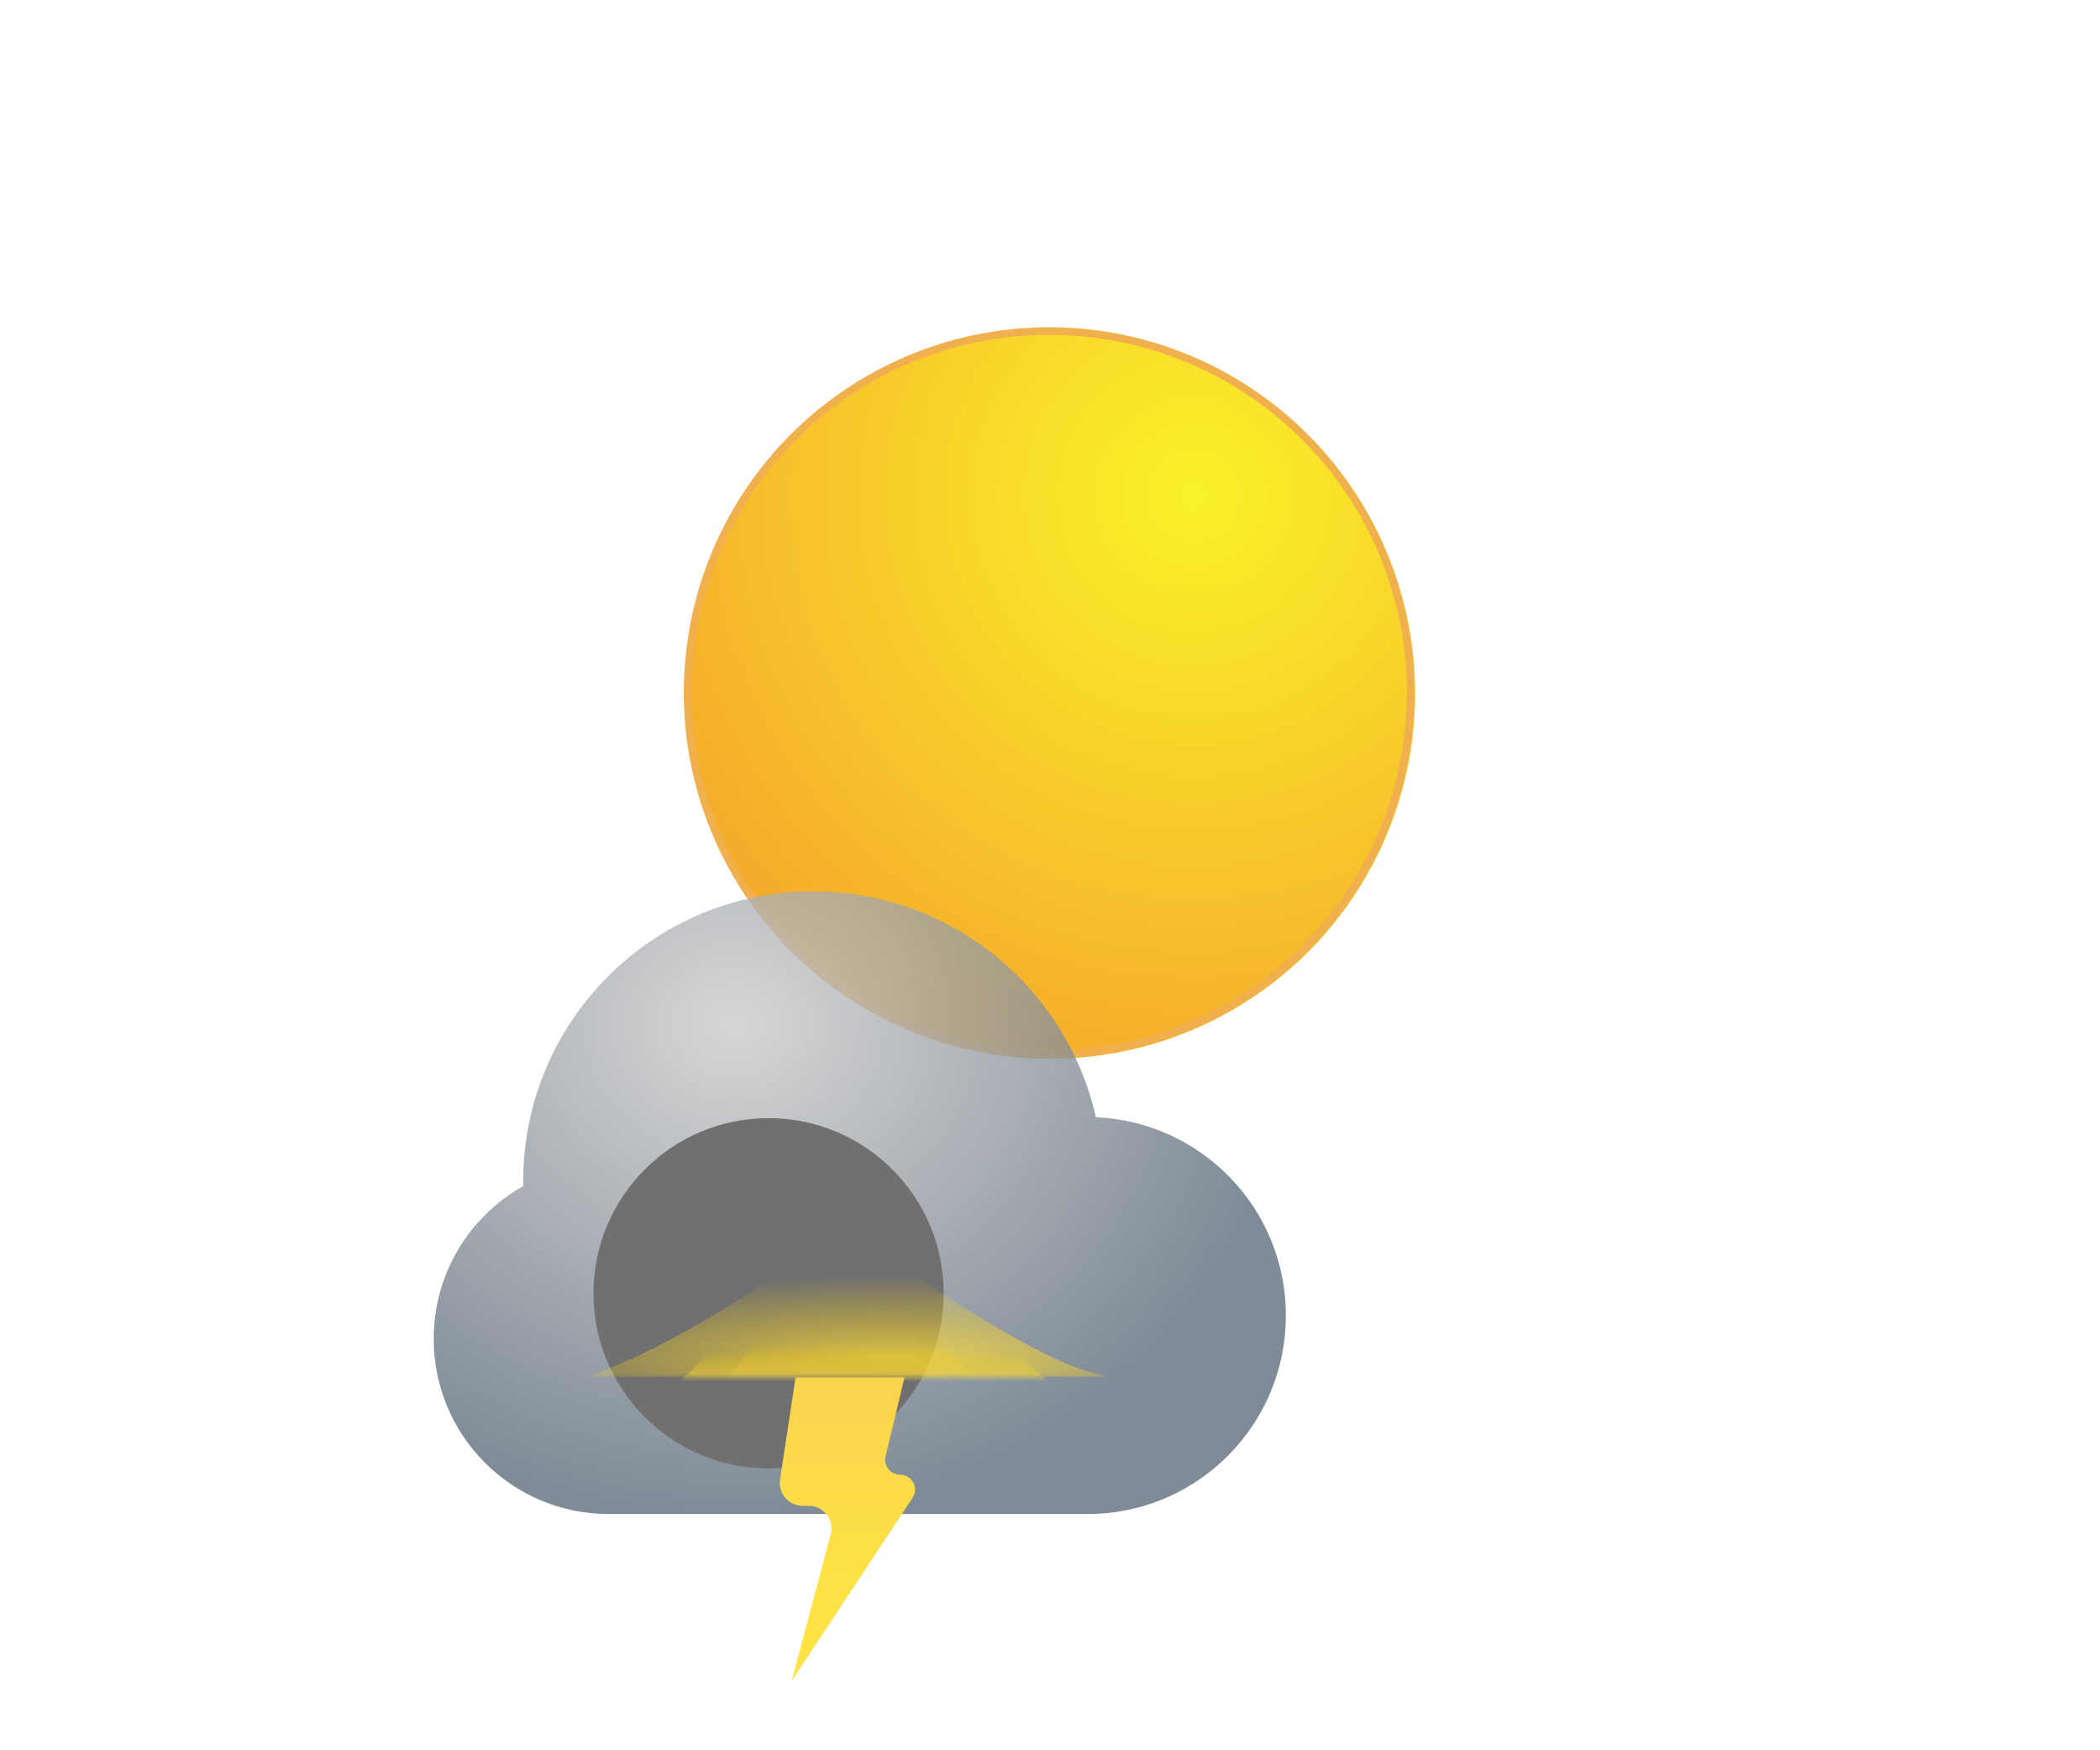 <svg width="276" height="230" viewBox="0 0 276 230" fill="none" xmlns="http://www.w3.org/2000/svg">
<g filter="url(#filter0_f)">
<circle cx="138" cy="91.132" r="48" fill="url(#paint0_radial)"/>
</g>
<circle cx="137.891" cy="91.023" r="47.523" fill="url(#paint1_radial)" stroke="#F1B04E"/>
<g filter="url(#filter1_bdi)">
<path fill-rule="evenodd" clip-rule="evenodd" d="M79.525 180.953C79.355 180.957 79.185 180.958 79.014 180.958C66.304 180.958 56 170.655 56 157.945C56 149.319 60.745 141.802 67.768 137.861C67.764 137.652 67.763 137.442 67.763 137.232C67.763 116.19 84.821 99.132 105.863 99.132C124.014 99.132 139.2 111.824 143.031 128.817C156.92 129.401 168 140.844 168 154.876C168 168.939 156.871 180.402 142.941 180.939V180.958H79.525V180.953Z" fill="url(#paint2_radial)" fill-opacity="0.77"/>
</g>
<g style="mix-blend-mode:soft-light" filter="url(#filter2_i)">
<circle cx="79.014" cy="157.945" r="23.014" fill="#707070"/>
</g>
<mask id="mask0" mask-type="alpha" maskUnits="userSpaceOnUse" x="56" y="99" width="112" height="82">
<path fill-rule="evenodd" clip-rule="evenodd" d="M79.525 180.953C79.355 180.957 79.185 180.958 79.014 180.958C66.304 180.958 56 170.655 56 157.945C56 149.319 60.745 141.802 67.768 137.861C67.764 137.652 67.763 137.442 67.763 137.232C67.763 116.19 84.821 99.132 105.863 99.132C124.014 99.132 139.2 111.824 143.031 128.817C156.92 129.401 168 140.844 168 154.876C168 168.243 157.945 179.261 144.986 180.78V180.958H79.525V180.953Z" fill="url(#paint3_radial)" fill-opacity="0.77"/>
</mask>
<g mask="url(#mask0)">
<g filter="url(#filter3_f)">
<path d="M110.721 161.525C97.192 171.486 84.902 178.404 76.968 180.958H147.032C138.513 180.958 120.535 167.431 110.721 161.525Z" fill="url(#paint4_radial)"/>
</g>
<g style="mix-blend-mode:screen" filter="url(#filter4_f)">
<path d="M113.79 152.831C105.241 157.727 93.232 180.726 88.219 181.981H139.361C133.978 181.981 119.99 155.734 113.79 152.831Z" fill="url(#paint5_linear)"/>
</g>
<g style="mix-blend-mode:screen" filter="url(#filter5_f)">
<path d="M111.744 158.968C106.007 162.242 97.721 181.142 94.356 181.981L128.621 180.958C125.009 180.958 115.906 160.909 111.744 158.968Z" fill="url(#paint6_linear)"/>
</g>
</g>
<path d="M102.523 194.427L104.557 181H118.877L116.389 191.365C116.093 192.599 117.028 193.785 118.297 193.785C119.861 193.785 120.797 195.525 119.935 196.829L104.046 220.89L109.177 201.65C109.684 199.745 108.249 197.877 106.278 197.877H105.489C103.653 197.877 102.248 196.242 102.523 194.427Z" fill="url(#paint7_linear)"/>
<defs>
<filter id="filter0_f" x="0" y="-46.868" width="276" height="276" filterUnits="userSpaceOnUse" color-interpolation-filters="sRGB">
<feFlood flood-opacity="0" result="BackgroundImageFix"/>
<feBlend mode="normal" in="SourceGraphic" in2="BackgroundImageFix" result="shape"/>
<feGaussianBlur stdDeviation="45" result="effect1_foregroundBlur"/>
</filter>
<filter id="filter1_bdi" x="24" y="83.132" width="176" height="145.827" filterUnits="userSpaceOnUse" color-interpolation-filters="sRGB">
<feFlood flood-opacity="0" result="BackgroundImageFix"/>
<feGaussianBlur in="BackgroundImage" stdDeviation="8"/>
<feComposite in2="SourceAlpha" operator="in" result="effect1_backgroundBlur"/>
<feColorMatrix in="SourceAlpha" type="matrix" values="0 0 0 0 0 0 0 0 0 0 0 0 0 0 0 0 0 0 127 0" result="hardAlpha"/>
<feOffset dy="16"/>
<feGaussianBlur stdDeviation="16"/>
<feColorMatrix type="matrix" values="0 0 0 0 0 0 0 0 0 0.202 0 0 0 0 0.388 0 0 0 0.2 0"/>
<feBlend mode="normal" in2="effect1_backgroundBlur" result="effect2_dropShadow"/>
<feBlend mode="normal" in="SourceGraphic" in2="effect2_dropShadow" result="shape"/>
<feColorMatrix in="SourceAlpha" type="matrix" values="0 0 0 0 0 0 0 0 0 0 0 0 0 0 0 0 0 0 127 0" result="hardAlpha"/>
<feOffset dx="1" dy="2"/>
<feGaussianBlur stdDeviation="7"/>
<feComposite in2="hardAlpha" operator="arithmetic" k2="-1" k3="1"/>
<feColorMatrix type="matrix" values="0 0 0 0 1 0 0 0 0 1 0 0 0 0 1 0 0 0 1 0"/>
<feBlend mode="normal" in2="shape" result="effect3_innerShadow"/>
</filter>
<filter id="filter2_i" x="56" y="134.931" width="68.027" height="58.027" filterUnits="userSpaceOnUse" color-interpolation-filters="sRGB">
<feFlood flood-opacity="0" result="BackgroundImageFix"/>
<feBlend mode="normal" in="SourceGraphic" in2="BackgroundImageFix" result="shape"/>
<feColorMatrix in="SourceAlpha" type="matrix" values="0 0 0 0 0 0 0 0 0 0 0 0 0 0 0 0 0 0 127 0" result="hardAlpha"/>
<feOffset dx="22" dy="12"/>
<feGaussianBlur stdDeviation="11"/>
<feComposite in2="hardAlpha" operator="arithmetic" k2="-1" k3="1"/>
<feColorMatrix type="matrix" values="0 0 0 0 1 0 0 0 0 1 0 0 0 0 1 0 0 0 0.5 0"/>
<feBlend mode="normal" in2="shape" result="effect1_innerShadow"/>
</filter>
<filter id="filter3_f" x="68.968" y="153.525" width="86.064" height="35.434" filterUnits="userSpaceOnUse" color-interpolation-filters="sRGB">
<feFlood flood-opacity="0" result="BackgroundImageFix"/>
<feBlend mode="normal" in="SourceGraphic" in2="BackgroundImageFix" result="shape"/>
<feGaussianBlur stdDeviation="4" result="effect1_foregroundBlur"/>
</filter>
<filter id="filter4_f" x="84.219" y="148.831" width="59.142" height="37.151" filterUnits="userSpaceOnUse" color-interpolation-filters="sRGB">
<feFlood flood-opacity="0" result="BackgroundImageFix"/>
<feBlend mode="normal" in="SourceGraphic" in2="BackgroundImageFix" result="shape"/>
<feGaussianBlur stdDeviation="2" result="effect1_foregroundBlur"/>
</filter>
<filter id="filter5_f" x="90.356" y="154.968" width="42.265" height="31.014" filterUnits="userSpaceOnUse" color-interpolation-filters="sRGB">
<feFlood flood-opacity="0" result="BackgroundImageFix"/>
<feBlend mode="normal" in="SourceGraphic" in2="BackgroundImageFix" result="shape"/>
<feGaussianBlur stdDeviation="2" result="effect1_foregroundBlur"/>
</filter>
<radialGradient id="paint0_radial" cx="0" cy="0" r="1" gradientUnits="userSpaceOnUse" gradientTransform="translate(157.098 64.968) rotate(132.136) scale(100.013)">
<stop stop-color="#FAF22A"/>
<stop offset="1" stop-color="#F4982C"/>
</radialGradient>
<radialGradient id="paint1_radial" cx="0" cy="0" r="1" gradientUnits="userSpaceOnUse" gradientTransform="translate(156.999 64.846) rotate(132.136) scale(100.061)">
<stop stop-color="#FAF22A"/>
<stop offset="1" stop-color="#F4982C"/>
</radialGradient>
<radialGradient id="paint2_radial" cx="0" cy="0" r="1" gradientUnits="userSpaceOnUse" gradientTransform="translate(95.463 116.579) rotate(90.669) scale(64.351 73.433)">
<stop stop-color="#CAC9C9"/>
<stop offset="1" stop-color="#586877"/>
</radialGradient>
<radialGradient id="paint3_radial" cx="0" cy="0" r="1" gradientUnits="userSpaceOnUse" gradientTransform="translate(95.463 116.579) rotate(90.669) scale(64.351 73.433)">
<stop offset="0.089" stop-color="white"/>
<stop offset="0.807" stop-color="#99CEFF"/>
</radialGradient>
<radialGradient id="paint4_radial" cx="0" cy="0" r="1" gradientUnits="userSpaceOnUse" gradientTransform="translate(117.313 178.803) rotate(-90) scale(11.016 56.907)">
<stop stop-color="#FFDE41"/>
<stop offset="1" stop-color="#FFD200" stop-opacity="0"/>
</radialGradient>
<linearGradient id="paint5_linear" x1="115.165" y1="181.412" x2="115.165" y2="177.656" gradientUnits="userSpaceOnUse">
<stop stop-color="#FFDE41"/>
<stop offset="1" stop-color="#FFD200" stop-opacity="0"/>
</linearGradient>
<linearGradient id="paint6_linear" x1="112.44" y1="181.585" x2="112.44" y2="176.395" gradientUnits="userSpaceOnUse">
<stop stop-color="#FFDE41"/>
<stop offset="1" stop-color="#FFD200" stop-opacity="0"/>
</linearGradient>
<linearGradient id="paint7_linear" x1="113.285" y1="181" x2="113.285" y2="207.594" gradientUnits="userSpaceOnUse">
<stop stop-color="#FAD34E"/>
<stop offset="1" stop-color="#FFE244"/>
</linearGradient>
</defs>
</svg>
